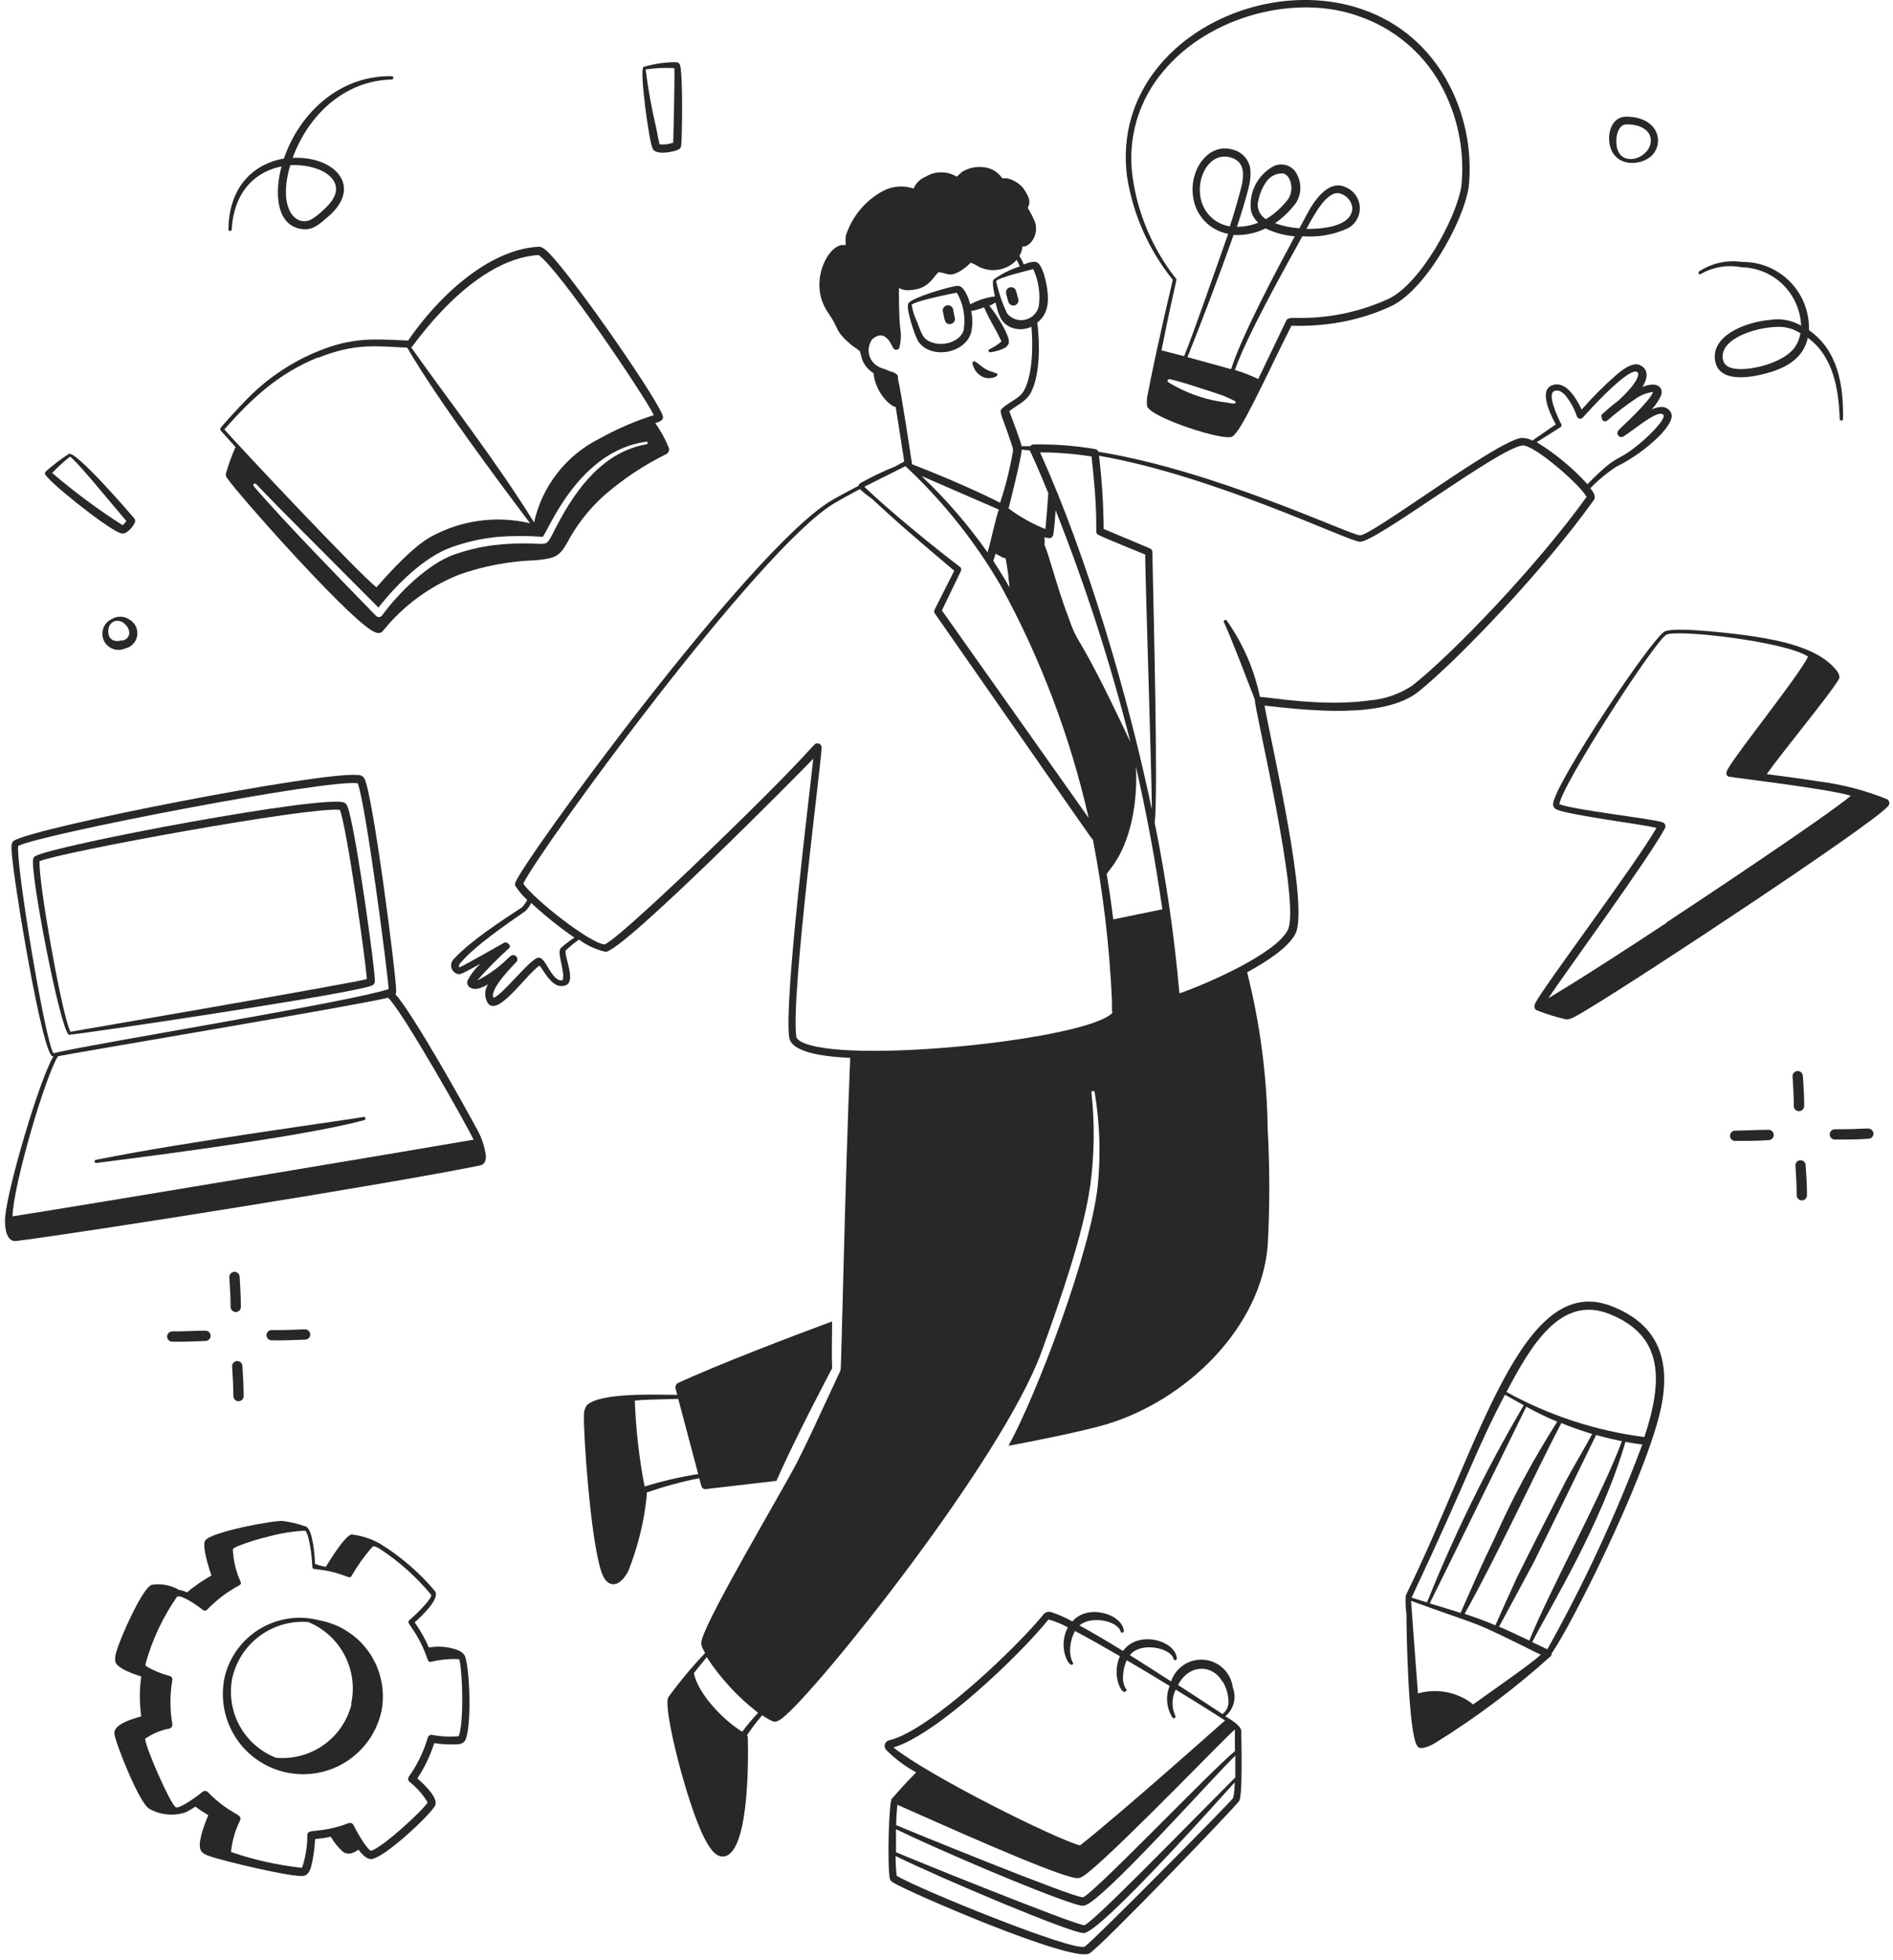 <svg width="141" height="146" viewBox="0 0 141 146" fill="none" xmlns="http://www.w3.org/2000/svg">
<path d="M48.166 111.199C49.444 110.746 50.753 110.388 52.083 110.126L52.244 110.716C52.262 110.786 52.304 110.846 52.363 110.887C52.422 110.928 52.494 110.946 52.566 110.938L57.832 110.325C59.28 107.021 61.94 102.016 61.979 101.939C61.94 100.69 61.979 99.64 61.979 98.444C58.966 99.563 53.394 101.686 50.481 103.043C50.415 103.085 50.364 103.147 50.335 103.22C50.306 103.293 50.301 103.373 50.32 103.449C50.32 103.449 50.373 103.641 50.442 103.917C49.017 103.917 44.747 103.71 43.72 104.683C43.56 104.906 43.482 105.177 43.498 105.45C43.436 106.508 43.965 114.725 44.808 117.14C45.245 118.404 46.165 118.266 46.794 117.055C47.521 115.231 47.988 113.314 48.181 111.36C48.181 111.26 48.158 111.268 48.166 111.199ZM47.284 104.338C48.219 104.262 48.511 104.277 50.519 104.216C50.879 105.58 51.623 108.386 52.006 109.819C50.654 110.029 49.319 110.339 48.012 110.747C47.605 108.632 47.362 106.49 47.284 104.338Z" fill="#292828"/>
<path d="M118.717 37.252C118.909 36.983 118.664 36.638 118.457 36.37C119.043 35.767 119.693 35.23 120.396 34.768C121.582 34.177 122.666 33.401 123.608 32.468C123.999 32.062 124.734 31.227 124.458 30.736C124.183 30.245 123.692 30.215 123.025 30.498C123.314 30.195 123.55 29.845 123.723 29.464C123.937 28.866 123.431 28.383 122.335 28.827C122.734 28.191 122.826 27.524 122.151 27.202C121.607 26.942 120.81 27.563 120.35 27.969C119.447 28.758 118.599 29.608 117.813 30.514C117.33 29.502 116.563 28.337 115.605 28.705C114.647 29.073 115.39 30.721 115.881 31.618L114.141 32.821C113.878 32.679 113.581 32.613 113.282 32.629C111.305 32.967 102.221 39.881 101.302 39.881C100.596 39.881 90.524 35.052 81.816 33.657C81.8 33.604 81.768 33.558 81.726 33.523C81.684 33.487 81.633 33.465 81.579 33.457C80.06 33.198 78.52 33.083 76.98 33.112C76.933 33.115 76.887 33.129 76.846 33.151C76.805 33.174 76.77 33.205 76.742 33.243H76.098C75.945 32.622 75.377 31.188 75.178 30.637C75.7 30.184 76.42 29.954 76.796 29.226C77.486 27.877 77.455 25.531 77.263 24.029C78.129 23.37 78.152 22.312 77.953 21.231C77.876 20.794 77.639 19.805 77.271 19.56C77.064 19.422 76.627 19.56 76.251 19.698C75.876 18.824 75.876 19.223 76.029 18.87C76.1 18.708 76.142 18.534 76.152 18.357C76.558 18.479 77.401 17.667 77.11 16.594C76.957 16.209 76.77 15.84 76.55 15.49C76.658 15.229 76.888 14.915 76.167 13.957C75.857 13.622 75.454 13.387 75.01 13.282H74.657C74.403 12.913 74.029 12.642 73.599 12.516C72.95 12.35 72.262 12.447 71.683 12.784C71.53 12.899 71.407 13.052 71.254 13.16C70.907 12.949 70.509 12.838 70.104 12.838C69.698 12.838 69.301 12.949 68.954 13.16C68.751 13.239 68.566 13.359 68.411 13.512C68.255 13.665 68.133 13.847 68.049 14.049C67.674 13.919 67.275 13.869 66.879 13.902C66.484 13.935 66.099 14.05 65.75 14.24C64.426 14.958 63.435 16.166 62.99 17.605C62.978 17.822 62.978 18.04 62.99 18.257H62.906C61.756 18.088 60.292 20.817 61.465 22.941C61.603 23.193 61.779 23.431 61.948 23.707C62.438 24.474 62.247 24.703 63.343 25.639C63.665 25.915 63.719 25.892 63.918 26.06C64.117 26.229 64.041 26.145 64.156 26.574C64.218 26.827 64.33 27.065 64.486 27.274C64.641 27.483 64.836 27.659 65.06 27.793C65.141 28.542 65.461 29.246 65.972 29.801C66.134 29.982 66.323 30.137 66.532 30.261C66.588 30.293 66.651 30.311 66.716 30.314C66.946 31.74 67.229 33.595 67.352 34.385L66.67 34.753C65.777 35.112 64.909 35.529 64.071 36.002C64.005 36.048 63.959 36.116 63.941 36.194C63.128 36.623 62.362 37.029 61.925 37.29C55.839 40.9 38.553 64.701 38.377 65.79C38.358 65.852 38.358 65.919 38.377 65.981C38.625 66.376 38.927 66.735 39.274 67.047C39.167 67.242 39.038 67.424 38.891 67.591C37.358 68.595 35.058 70.09 33.824 71.424C33.737 71.501 33.672 71.599 33.636 71.709C33.599 71.819 33.591 71.937 33.613 72.05C33.636 72.164 33.688 72.27 33.764 72.358C33.839 72.445 33.937 72.512 34.046 72.55C34.276 72.627 34.315 72.604 35.809 71.784C35.398 72.144 35.062 72.582 34.82 73.072C34.721 73.493 35.104 73.739 35.587 73.662C35.859 73.591 36.117 73.477 36.353 73.325C36.215 73.538 36.142 73.787 36.142 74.041C36.142 74.296 36.215 74.544 36.353 74.758C37.12 75.724 39.128 72.681 40.186 71.93C40.615 72.474 41.198 73.746 42.125 73.409C42.93 73.11 42.049 71.339 42.125 70.826C42.437 70.526 42.77 70.249 43.122 69.998C43.713 70.436 44.389 70.747 45.107 70.91C46.372 70.91 59.572 57.588 60.576 56.522C60.216 59.91 58.399 74.451 58.782 77.28C58.959 78.56 62.032 78.744 63.328 78.813C62.937 88.011 62.676 101.947 62.607 102.092C60.576 106.469 60.024 107.665 59.342 108.991C58.1 111.367 52.872 120.137 52.282 122.13C52.198 122.444 52.19 122.566 52.52 123.149C51.532 124.188 50.615 125.291 49.775 126.453C49.354 127.219 51.163 134.363 52.443 136.893C52.734 137.46 53.209 138.334 53.846 138.311C55.762 138.242 55.754 131.359 55.701 129.435C55.7 129.375 55.679 129.318 55.639 129.274C55.987 128.755 56.366 128.259 56.774 127.787C57.017 127.954 57.274 128.103 57.54 128.231C57.801 128.346 58.092 128.147 58.307 127.971C60.859 125.962 74.626 108.807 77.578 100.713C78.919 97.018 80.705 91.913 81.211 88.295C81.52 86.007 81.548 83.691 81.295 81.396C81.295 81.364 81.308 81.332 81.331 81.309C81.354 81.286 81.385 81.273 81.418 81.273C81.45 81.273 81.481 81.286 81.504 81.309C81.528 81.332 81.54 81.364 81.54 81.396C81.924 83.704 81.999 86.052 81.763 88.379C81.195 93.4 77.233 103.863 75.117 107.711C76.941 107.374 80.651 106.638 82.445 106.101C88.424 104.285 93.943 98.865 94.426 92.779C94.582 89.912 94.582 87.038 94.426 84.171C94.374 80.213 93.86 76.274 92.893 72.435C94.518 71.554 96.005 70.519 96.488 69.569C97.523 67.537 94.786 55.848 94.188 52.567C97.461 52.927 103.034 53.579 105.633 51.547C108.607 49.156 115.03 42.426 118.717 37.252ZM55.287 129.013C53.907 128.177 51.975 126.192 51.684 124.636C51.998 124.238 52.328 123.87 52.635 123.456C53.673 125.041 54.969 126.442 56.467 127.603C56.046 128.049 55.652 128.52 55.287 129.013ZM116.226 31.832C116.266 31.807 116.294 31.767 116.305 31.722C116.317 31.676 116.31 31.628 116.287 31.587C116.019 31.089 115.214 29.333 115.774 29.134C116.096 29.011 116.379 29.211 116.617 29.479C116.98 29.939 117.262 30.458 117.452 31.012C117.467 31.057 117.493 31.098 117.528 31.129C117.564 31.16 117.607 31.181 117.653 31.19C117.7 31.199 117.748 31.195 117.792 31.178C117.836 31.162 117.875 31.133 117.905 31.096C118.671 30.245 120.465 28.306 121.477 27.785C122.243 27.386 122.427 28.122 120.549 29.839C120.118 30.168 119.703 30.519 119.307 30.889C119.286 30.919 119.274 30.956 119.274 30.993C119.274 31.03 119.286 31.066 119.307 31.096C119.307 31.296 119.468 31.518 119.744 31.311C120.411 30.726 121.115 30.186 121.852 29.694C122.229 29.426 122.666 29.258 123.125 29.203C122.895 29.908 120.756 31.825 120.572 32.039C120.514 32.092 120.478 32.165 120.473 32.243C120.468 32.321 120.494 32.398 120.546 32.457C120.597 32.517 120.669 32.553 120.747 32.56C120.825 32.566 120.903 32.542 120.963 32.492C121.814 31.94 123.301 30.652 123.815 30.843C124.328 31.035 122.803 32.461 122.42 32.798C120.22 34.707 120.787 33.48 118.242 36.071C117.134 34.858 115.862 33.805 114.463 32.944L116.226 31.832ZM82.92 68.495C82.79 67.438 82.629 66.296 82.43 65.107L82.759 64.67C84.292 62.7 84.752 59.565 84.607 57.105C85.427 60.7 86.078 64.234 86.577 67.744L82.92 68.495ZM71.522 42.249C69.506 40.716 66.263 38.072 64.378 36.263L67.444 34.73C70.259 37.36 72.669 40.392 74.596 43.729C77.541 49.139 79.726 54.93 81.088 60.937L70.157 45.477L71.583 42.518C71.602 42.472 71.606 42.422 71.595 42.374C71.584 42.326 71.559 42.282 71.522 42.249ZM76.704 33.557C76.75 33.641 77.278 34.768 78.083 36.738C78.083 36.822 77.938 38.739 77.869 39.413C76.891 39.025 75.968 38.51 75.125 37.88C75.293 37.213 76.052 34.185 76.106 33.503L76.704 33.557ZM73.983 41.789C74.036 41.651 74.09 41.468 74.151 41.253L74.665 41.521C74.956 41.713 74.841 41.13 75.102 42.817C75.102 43.1 75.178 43.414 75.194 43.76C74.841 43.123 74.404 42.441 73.99 41.789H73.983ZM73.553 41.146C72.105 39.092 70.457 37.186 68.632 35.458L74.404 37.965C74.182 38.493 73.86 40.111 73.561 41.146H73.553ZM79.448 45.638C78.681 43.545 78.091 41.207 77.8 40.594C77.817 40.402 77.817 40.21 77.8 40.019C77.911 40.06 78.027 40.086 78.145 40.095C78.219 40.096 78.29 40.07 78.347 40.023C78.403 39.975 78.44 39.908 78.451 39.835C78.513 39.582 78.612 38.302 78.628 38.018C80.858 43.648 82.719 49.417 84.2 55.288C79.869 46.074 80.536 48.742 79.456 45.638H79.448ZM85.787 60.27C84.039 51.892 80.966 41.444 77.47 33.703C78.754 33.703 80.035 33.806 81.303 34.009C81.954 39.835 81.41 39.636 81.847 39.865C82.284 40.095 84.913 41.153 85.304 41.314C85.266 41.904 85.818 58.783 85.795 60.27H85.787ZM76.964 20.051C77.364 20.923 77.505 21.891 77.371 22.841C77.308 23.083 77.18 23.302 77 23.475C76.82 23.649 76.596 23.768 76.352 23.822C76.108 23.875 75.854 23.859 75.618 23.777C75.383 23.694 75.175 23.548 75.017 23.354C74.651 22.584 74.376 21.774 74.197 20.94C74.404 20.672 76.612 20.135 76.964 20.051ZM66.417 27.716C66.137 27.588 65.85 27.476 65.558 27.379C65.362 27.298 65.188 27.174 65.047 27.015C64.907 26.857 64.804 26.668 64.748 26.464C64.692 26.259 64.683 26.045 64.723 25.837C64.762 25.629 64.849 25.433 64.976 25.263C65.459 24.857 65.896 24.88 66.294 25.485C66.547 25.953 66.539 25.991 66.654 26.037C66.687 26.052 66.723 26.059 66.759 26.059C66.795 26.058 66.831 26.05 66.863 26.035C66.896 26.02 66.925 25.998 66.948 25.97C66.972 25.943 66.989 25.911 66.999 25.876C67.113 25.396 67.131 24.899 67.053 24.412C66.961 23.883 66.946 21.538 66.961 21.461C67.185 21.579 67.436 21.635 67.689 21.622C69.077 21.568 69.353 20.855 69.904 20.273C70.541 20.334 70.671 20.641 71.392 20.273C71.729 20.081 72.038 19.844 72.311 19.568C72.532 19.658 72.745 19.766 72.948 19.89C73.407 20.111 73.925 20.178 74.426 20.083C74.927 19.988 75.384 19.735 75.73 19.361C75.814 19.522 75.891 19.683 75.96 19.851C75.256 20.07 74.593 20.404 73.998 20.84C73.868 21.001 74.059 21.875 74.105 22.082C73.463 22.163 72.842 22.363 72.273 22.672C72.158 22.274 71.905 21.53 71.507 21.323C71.387 21.286 71.258 21.286 71.139 21.323C70.449 21.43 67.973 22.174 67.674 22.58C67.413 22.864 68.157 25.056 68.387 25.416C69.268 26.781 71.852 26.382 72.334 24.788C72.454 24.253 72.454 23.698 72.334 23.163C72.557 23.163 73.224 22.925 73.3 22.902C73.829 24.09 73.983 24.159 74.596 25.439C74.511 25.508 74.373 25.623 74.258 25.7C73.714 26.06 73.599 25.999 73.63 26.152C73.639 26.183 73.659 26.209 73.685 26.226C73.712 26.243 73.744 26.249 73.775 26.244C74.097 26.198 74.412 26.111 74.711 25.984C74.89 25.917 75.037 25.786 75.125 25.616C75.339 25.133 74.151 23.316 73.683 22.772C73.775 22.772 73.99 22.619 74.151 22.534C74.366 23.393 74.511 24.067 75.339 24.405C75.579 24.495 75.834 24.536 76.089 24.526C76.344 24.515 76.595 24.453 76.826 24.343C76.949 25.692 76.926 27.885 76.282 29.08C75.952 29.701 75.14 29.939 74.619 30.453C74.465 30.598 74.565 30.805 74.619 31.027C75.469 33.396 75.485 33.388 75.439 33.695C75.213 34.968 74.898 36.223 74.496 37.451C74.304 37.367 72.15 36.224 67.934 34.584C67.804 33.718 67.107 29.096 66.884 28.245C66.9 27.946 66.861 27.877 66.417 27.678V27.716ZM71.782 24.588C71.537 25.424 70.38 25.784 69.552 25.554C68.724 25.324 68.67 24.903 68.279 23.906C68.096 23.526 67.97 23.12 67.904 22.703C68.157 22.427 70.924 21.86 71.269 21.806C71.753 22.634 71.934 23.604 71.782 24.55V24.588ZM41.788 70.611C41.497 70.895 41.888 71.822 41.949 72.627C41.949 72.696 41.949 72.995 41.903 73.018C41.482 73.156 41.091 72.52 40.853 72.136C40.615 71.753 40.378 71.232 40.002 71.37C39.236 71.73 37.457 74.091 36.76 74.336C36.407 73.662 38.423 71.738 38.492 71.63C38.522 71.581 38.537 71.525 38.537 71.467C38.537 71.41 38.521 71.354 38.491 71.305C38.461 71.256 38.418 71.216 38.367 71.189C38.316 71.163 38.258 71.151 38.201 71.155C38.063 71.155 37.971 71.278 37.756 71.469C37.103 72.107 36.356 72.639 35.541 73.049C36.28 72.201 37.071 71.399 37.91 70.649C37.951 70.607 37.98 70.554 37.994 70.496C37.994 70.496 37.833 70.09 37.519 70.251C37.074 70.496 34.912 71.746 34.23 72.067C34.138 72.006 34.192 71.914 34.23 71.822C35.311 70.496 37.687 68.886 39.144 67.867C39.315 67.691 39.457 67.489 39.565 67.269C40.574 68.207 41.65 69.071 42.785 69.852C42.435 70.081 42.102 70.335 41.788 70.611ZM59.625 77.579C59.457 77.472 59.334 77.372 59.311 77.234C58.889 74.106 61.235 56.384 61.197 55.687C61.197 55.646 61.189 55.605 61.173 55.568C61.157 55.53 61.133 55.496 61.104 55.467C61.075 55.438 61.04 55.416 61.002 55.401C60.964 55.386 60.923 55.379 60.883 55.38C60.492 55.38 61.181 55.38 51.416 64.732C50.772 65.337 45.851 70.044 45.031 70.358C43.904 70.274 39.665 66.893 38.975 65.828C40.309 63.13 56.483 40.931 62.078 37.535C62.508 37.275 63.243 36.868 64.048 36.439C64.326 36.702 64.627 36.94 64.945 37.152C66.723 38.838 69.199 40.939 71.077 42.518L69.613 45.423C69.591 45.461 69.579 45.505 69.579 45.549C69.579 45.594 69.591 45.637 69.613 45.676C81.502 62.731 81.326 62.539 81.403 62.539C82.165 66.481 82.639 70.472 82.821 74.482C82.821 75.563 82.821 75.471 82.867 75.394C82.912 75.317 82.867 75.448 82.867 75.448C81.011 77.472 62.653 79.357 59.625 77.579ZM101.999 52.184C98.527 52.666 94.602 51.946 93.843 51.915C93.422 49.872 92.581 47.938 91.375 46.235C91.357 46.211 91.329 46.194 91.299 46.188C91.269 46.182 91.237 46.188 91.211 46.205C91.185 46.221 91.166 46.247 91.158 46.277C91.15 46.307 91.154 46.338 91.168 46.366C91.613 47.27 93.1 51.172 93.468 52.122C93.353 52.49 96.932 67.292 95.921 69.285C95.016 71.086 89.75 73.355 87.849 74.007C87.473 69.739 86.859 65.496 86.009 61.298C86.27 59.09 85.933 45.967 85.833 41.115C85.83 41.059 85.811 41.004 85.779 40.958C85.746 40.912 85.701 40.876 85.649 40.854L82.207 39.406C82.192 37.584 82.076 35.765 81.862 33.956C90.455 35.443 100.466 40.356 101.302 40.364C102.513 40.364 111.512 33.465 113.374 33.189C114.202 33.059 117.759 36.163 118.173 37.022C114.54 42.096 108.154 48.765 105.196 51.072C104.242 51.709 103.142 52.092 101.999 52.184Z" fill="#292828"/>
<path d="M70.993 23.056C70.984 23.005 70.964 22.957 70.936 22.915C70.908 22.872 70.872 22.835 70.829 22.806C70.787 22.777 70.739 22.757 70.689 22.747C70.639 22.736 70.587 22.736 70.537 22.745C70.487 22.755 70.439 22.774 70.396 22.802C70.353 22.83 70.316 22.866 70.287 22.909C70.258 22.951 70.238 22.999 70.228 23.049C70.217 23.099 70.217 23.151 70.227 23.201C70.38 23.968 70.41 24.144 70.748 24.144C70.811 24.144 70.874 24.129 70.93 24.098C70.987 24.068 71.034 24.025 71.069 23.971C71.104 23.918 71.126 23.857 71.131 23.793C71.136 23.73 71.126 23.666 71.1 23.608C71.077 23.485 71.008 23.125 70.993 23.056ZM73.339 28.13C73.837 28.276 74.312 28.038 74.297 27.915C74.281 27.793 74.297 27.854 73.622 27.601C73.17 27.433 72.672 26.835 72.495 26.927C72.319 27.019 72.587 27.509 72.649 27.601C72.813 27.85 73.056 28.036 73.339 28.13ZM87.358 20.848C86.354 25.056 85.618 28.628 85.496 29.341C85.414 29.651 85.399 29.975 85.45 30.292C85.856 31.158 91.107 32.867 91.774 32.53C92.441 32.193 94.173 28.291 96.189 24.267C97.424 24.306 98.66 24.216 99.876 23.998C101.157 23.764 102.403 23.369 103.586 22.826C106.177 21.63 109.013 16.509 109.396 13.934C109.684 11.138 109.091 8.321 107.702 5.878C101.271 -5.275 82.407 0.727 83.94 13.114C84.377 15.948 85.557 18.616 87.358 20.848ZM92.034 29.977C92.034 30.1 91.896 30.085 91.268 29.977C89.982 29.816 88.737 29.418 87.596 28.805C87.059 28.513 86.914 28.452 86.968 28.322C87.021 28.191 87.136 28.237 87.964 28.467C88.041 28.467 90.417 29.234 91.099 29.471C91.981 29.87 92.034 29.87 92.034 29.977ZM91.896 17.506C92.715 17.548 93.531 17.379 94.265 17.015C94.947 17.346 95.686 17.546 96.442 17.606C95.154 20.005 92.54 24.895 91.697 27.502L88.447 26.605C89.213 24.719 90.907 20.304 91.881 17.506H91.896ZM91.628 16.87C91.056 16.783 90.528 16.512 90.125 16.096C89.722 15.681 89.466 15.145 89.397 14.57C89.183 13.037 90.164 11.32 91.643 11.726C92.571 11.979 92.686 12.715 92.525 13.643C92.387 14.317 91.889 16.011 91.613 16.839L91.628 16.87ZM93.713 15.03C93.795 14.528 93.983 14.05 94.265 13.627C94.399 13.397 94.595 13.209 94.831 13.084C95.067 12.959 95.333 12.903 95.599 12.922C96.166 13.091 96.411 14.164 95.944 14.838C95.494 15.435 94.935 15.94 94.296 16.326C94.076 16.196 93.9 16.003 93.793 15.771C93.687 15.54 93.653 15.281 93.698 15.03H93.713ZM86.669 5.287C90.103 1.156 96.564 -0.485 101.233 1.217C103.769 2.088 105.902 3.85 107.235 6.177C108.556 8.502 109.121 11.181 108.852 13.842C108.499 16.226 105.786 21.178 103.402 22.274C101.222 23.268 98.844 23.75 96.45 23.684C96.189 23.684 95.913 23.684 95.813 23.868C95.361 24.788 94.533 26.566 93.721 28.237C93.16 27.966 92.578 27.741 91.981 27.563C92.87 25.018 95.675 20.02 97.009 17.598C98.165 17.697 99.326 17.496 100.382 17.015C100.667 16.865 100.903 16.637 101.063 16.357C101.223 16.077 101.3 15.758 101.285 15.436C101.27 15.114 101.163 14.803 100.977 14.54C100.791 14.277 100.534 14.072 100.236 13.949C99.048 13.367 97.983 14.762 97.362 15.934C97.193 16.241 97.001 16.601 96.787 17.008C96.167 16.967 95.555 16.84 94.97 16.632C95.553 16.222 96.07 15.726 96.503 15.16C96.746 14.794 96.869 14.361 96.855 13.922C96.841 13.482 96.692 13.058 96.427 12.707C96.218 12.466 95.929 12.308 95.613 12.264C95.297 12.22 94.975 12.294 94.71 12.47C94.173 12.8 93.742 13.277 93.471 13.846C93.199 14.414 93.096 15.049 93.176 15.674C93.26 16.027 93.45 16.345 93.721 16.586C93.218 16.794 92.678 16.899 92.134 16.893C92.441 15.988 92.939 14.355 93.069 13.689C93.151 13.308 93.169 12.917 93.123 12.531C93.063 12.2 92.91 11.892 92.68 11.646C92.45 11.4 92.154 11.226 91.827 11.144C89.965 10.615 88.593 12.677 88.861 14.601C88.937 15.29 89.233 15.937 89.705 16.445C90.177 16.953 90.8 17.296 91.482 17.422C90.501 20.181 88.968 24.635 88.202 26.536L86.515 26.099C87.596 20.672 87.726 20.802 87.573 20.733C85.831 18.512 84.717 15.865 84.346 13.068C84.165 11.681 84.279 10.271 84.679 8.93C85.079 7.59 85.757 6.349 86.669 5.287ZM97.308 17.054C97.845 16.08 98.918 13.949 99.96 14.47C100.169 14.555 100.35 14.694 100.485 14.873C100.62 15.053 100.704 15.266 100.727 15.49C100.711 16.839 98.611 17.077 97.277 17.054H97.308ZM126.651 20.434C127.575 19.891 128.666 19.705 129.717 19.913C130.872 19.933 131.975 20.395 132.8 21.203C133.626 22.012 134.11 23.105 134.155 24.259C133.461 23.856 132.649 23.704 131.856 23.83C129.932 23.998 127.417 25.041 127.755 26.896C128.031 28.429 130.054 28.222 131.587 27.808C133.12 27.394 134.339 26.643 134.653 25.164C136.516 26.52 136.953 28.897 137.03 31.219C137.03 31.252 137.043 31.283 137.066 31.306C137.089 31.329 137.12 31.342 137.152 31.342C137.185 31.342 137.216 31.329 137.239 31.306C137.262 31.283 137.275 31.252 137.275 31.219C137.329 28.621 136.861 26.076 134.738 24.596C134.76 23.931 134.646 23.268 134.404 22.647C134.162 22.027 133.797 21.462 133.331 20.987C132.864 20.512 132.306 20.136 131.69 19.883C131.074 19.63 130.413 19.505 129.748 19.514C128.683 19.359 127.599 19.581 126.681 20.143C126.398 20.281 126.528 20.488 126.651 20.434ZM133.642 25.93C132.775 27.065 130.322 27.655 129.188 27.463C128.766 27.394 128.421 27.218 128.329 26.781C128.054 25.248 130.698 24.412 132.277 24.359C132.92 24.309 133.561 24.474 134.101 24.826C134.043 25.227 133.885 25.607 133.642 25.93ZM123.14 11.473C123.96 10.461 123.408 8.698 121.116 8.691C120.227 8.691 119.798 9.595 119.859 10.461C119.997 12.524 122.32 12.462 123.14 11.473ZM120.396 10.423C120.396 9.917 120.634 9.258 121.162 9.266C122.397 9.266 122.964 9.841 122.964 10.477C122.933 11.926 120.296 12.677 120.396 10.423ZM120.082 97.325C113.344 94.634 110.216 107.658 104.713 118.849C104.678 119.319 104.693 119.792 104.759 120.259C104.759 121.432 104.889 129.197 105.571 130.079C105.755 130.431 106.529 130.079 106.89 129.856C109.949 127.962 112.833 125.797 115.505 123.387C115.528 123.361 115.545 123.33 115.556 123.297C115.567 123.264 115.57 123.23 115.567 123.195C116.993 121.164 122.335 110.586 123.631 105.281C124.535 101.525 123.638 98.728 120.082 97.325ZM122.489 107.06C118.881 106.597 115.394 105.458 112.209 103.702C114.003 100.307 116.218 96.436 119.875 97.892C123.945 99.509 123.861 102.859 122.489 107.037V107.06ZM109.733 126.989C109.498 126.792 109.241 126.622 108.967 126.484C107.931 125.957 106.734 125.842 105.617 126.162C105.541 125.249 105.104 119.317 105.104 119.263C110.845 121.363 109.074 120.451 114.762 123.279C114.164 123.847 111.918 125.418 109.733 126.974V126.989ZM113.689 104.806C114.436 105.215 115.204 105.585 115.988 105.918C114.231 108.677 112.679 111.562 111.343 114.549C110.055 117.239 110.101 117.224 108.791 120.16C108.024 119.914 107.258 119.684 106.491 119.454C107.319 117.806 113.206 105.757 113.689 104.791V104.806ZM109.09 120.236C111.581 115.767 114.118 110.21 116.295 106.017C117.061 106.339 117.828 106.6 118.595 106.83C118.188 107.596 117 109.635 116.686 110.225C116.372 110.816 113.221 117.025 112.999 117.5C112.646 118.266 111.68 120.405 111.382 121.087C110.6 120.742 109.848 120.482 109.059 120.221L109.09 120.236ZM111.657 121.187C112.125 120.336 114.049 116.764 114.287 116.304C114.647 115.591 118.664 107.382 118.886 106.906C119.591 107.106 120.335 107.274 120.81 107.366C119.407 111.199 115.367 118.581 113.911 122.222C112.585 121.601 112.286 121.447 111.627 121.172L111.657 121.187ZM112.125 103.925L113.497 104.691C110.732 109.4 108.324 114.309 106.292 119.378L105.142 119.025C109.595 109.536 109.802 108.294 112.094 103.909L112.125 103.925ZM115.283 122.889L114.126 122.337C115.375 119.884 119.284 113.591 121.07 107.42C121.5 107.497 121.921 107.566 122.328 107.619C120.358 112.875 117.993 117.974 115.252 122.873L115.283 122.889ZM91.268 127.863C91.573 127.61 91.792 127.268 91.892 126.884C91.993 126.5 91.97 126.095 91.827 125.725C91.762 125.191 91.517 124.695 91.133 124.318C90.748 123.942 90.247 123.708 89.712 123.654C89.176 123.601 88.639 123.731 88.187 124.024C87.736 124.316 87.398 124.754 87.228 125.265C86.247 124.629 85.181 123.954 84.162 123.31C84.928 122.291 87.182 122.743 87.412 123.578C87.417 123.611 87.435 123.64 87.462 123.66C87.488 123.679 87.521 123.687 87.554 123.682C87.586 123.677 87.616 123.659 87.635 123.632C87.654 123.606 87.662 123.573 87.657 123.54C87.542 122.206 84.768 121.424 83.648 122.996C82.66 122.39 81.433 121.654 80.406 121.095C81.287 120.328 83.257 120.758 83.472 121.555C83.482 121.582 83.502 121.605 83.527 121.619C83.552 121.633 83.582 121.638 83.611 121.633C83.639 121.627 83.665 121.612 83.683 121.589C83.701 121.566 83.711 121.538 83.71 121.509C83.61 120.267 81.042 119.431 79.877 120.796C79.389 120.522 78.876 120.296 78.344 120.121C78.247 120.081 78.14 120.07 78.037 120.089C77.933 120.108 77.838 120.156 77.761 120.229C75.822 122.643 69.284 128.913 66.263 129.642C66.188 129.653 66.116 129.684 66.056 129.732C65.996 129.78 65.95 129.843 65.922 129.915C65.894 129.986 65.885 130.064 65.897 130.14C65.908 130.215 65.94 130.287 65.988 130.347C66.651 131.02 67.41 131.591 68.241 132.041C67.475 132.807 66.877 133.497 66.432 133.996C66.202 134.241 66.08 138.932 66.279 139.967C66.308 140.068 66.374 140.155 66.463 140.212C67.429 140.871 79.869 146.252 81.142 145.532C81.993 145.049 92.149 134.478 92.31 134.157C92.555 133.651 92.471 130.278 92.456 128.929C92.394 128.523 91.636 128.086 91.268 127.863ZM66.739 137.989V136.28C69.92 137.813 77.202 140.94 79.961 141.814C80.667 142.044 80.728 142.013 81.096 141.814C83.204 140.465 90.647 132.079 92.011 130.799V132.417C87.872 136.563 80.843 143.83 80.713 143.416C79.954 143.37 67.398 138.296 66.739 137.989ZM91.076 125.28C91.352 125.744 91.5 126.273 91.505 126.813C91.503 126.985 91.46 127.154 91.382 127.307C91.304 127.46 91.191 127.592 91.053 127.695C90.409 127.265 89.191 126.468 87.749 125.533C88.539 123.977 90.294 123.954 91.046 125.28H91.076ZM66.547 130.186C69.813 129.22 76.014 123.241 78.099 120.65C78.601 120.79 79.084 120.988 79.54 121.24C78.773 122.666 79.594 124.23 79.885 124.008C80.046 123.885 79.754 123.839 79.709 123.088C79.689 122.539 79.813 121.995 80.069 121.509C81.126 122.061 82.368 122.781 83.418 123.387C82.775 124.82 83.549 126.238 83.817 126.031C84.085 125.824 83.694 125.87 83.648 125.119C83.63 124.627 83.724 124.136 83.924 123.686C85.005 124.322 86.109 124.981 87.121 125.602C86.965 125.984 86.903 126.398 86.94 126.809C86.978 127.22 87.113 127.615 87.335 127.963C87.346 127.976 87.358 127.987 87.372 127.995C87.387 128.004 87.403 128.009 87.419 128.011C87.435 128.013 87.452 128.012 87.468 128.008C87.484 128.003 87.499 127.996 87.512 127.986C87.525 127.976 87.536 127.963 87.544 127.949C87.552 127.935 87.558 127.919 87.56 127.903C87.562 127.886 87.561 127.87 87.556 127.854C87.552 127.838 87.545 127.823 87.535 127.81C87.397 127.505 87.329 127.174 87.336 126.84C87.342 126.505 87.423 126.177 87.573 125.878C89.359 126.966 90.8 127.879 91.245 128.178C91.16 128.254 83.165 135.368 80.444 137.483C78.658 137.016 69.284 132.363 66.547 130.186ZM66.838 134.455C70.311 135.989 78.198 139.545 80.015 139.89C80.329 139.952 80.452 139.975 81.05 139.499C83.602 137.453 91.904 128.768 91.981 128.86C91.984 128.883 91.984 128.906 91.981 128.929V130.462C90.271 131.834 80.766 141.814 80.613 141.339C79.846 141.339 67.39 136.257 66.754 135.973C66.739 135.651 66.808 134.793 66.838 134.455ZM80.797 145.018C80.03 145.455 68.356 140.71 66.792 139.745C66.734 139.256 66.706 138.765 66.708 138.273C70.066 139.929 79.831 144.052 80.728 144.014C82.039 143.945 91.306 133.513 91.965 132.784C91.973 133.176 91.934 133.567 91.85 133.95C91.72 134.203 81.303 144.735 80.797 145.018ZM17.29 101.809C17.343 102.629 17.382 103.342 17.382 104.009C17.382 104.111 17.422 104.208 17.494 104.28C17.566 104.352 17.663 104.392 17.765 104.392C17.867 104.392 17.964 104.352 18.036 104.28C18.108 104.208 18.148 104.111 18.148 104.009C18.148 103.296 18.11 102.591 18.056 101.755C18.049 101.654 18.002 101.559 17.925 101.492C17.848 101.425 17.748 101.392 17.646 101.399C17.545 101.406 17.45 101.453 17.383 101.53C17.316 101.607 17.283 101.707 17.29 101.809ZM134.086 86.44C134.036 86.443 133.987 86.456 133.942 86.478C133.897 86.5 133.857 86.531 133.824 86.569C133.791 86.607 133.766 86.651 133.751 86.698C133.735 86.746 133.729 86.796 133.734 86.846C133.78 87.552 133.826 88.31 133.826 89.046C133.826 89.148 133.866 89.245 133.938 89.317C134.01 89.389 134.107 89.43 134.209 89.43C134.31 89.43 134.408 89.389 134.48 89.317C134.552 89.245 134.592 89.148 134.592 89.046C134.592 88.28 134.546 87.513 134.492 86.793C134.49 86.743 134.477 86.694 134.455 86.649C134.432 86.604 134.401 86.564 134.364 86.531C134.326 86.498 134.282 86.473 134.234 86.457C134.186 86.442 134.136 86.436 134.086 86.44ZM15.305 99.9C15.406 99.9 15.504 99.86 15.576 99.788C15.647 99.716 15.688 99.619 15.688 99.517C15.688 99.415 15.647 99.318 15.576 99.246C15.504 99.174 15.406 99.134 15.305 99.134C14.377 99.134 13.603 99.203 12.836 99.187C12.734 99.187 12.636 99.228 12.563 99.299C12.489 99.371 12.447 99.468 12.445 99.571C12.445 99.672 12.486 99.77 12.558 99.842C12.63 99.914 12.727 99.954 12.829 99.954C13.618 99.969 14.484 99.939 15.305 99.9ZM131.71 84.171C130.79 84.171 130.016 84.225 129.242 84.232C129.14 84.232 129.043 84.273 128.971 84.345C128.899 84.416 128.858 84.514 128.858 84.616C128.858 84.717 128.899 84.815 128.971 84.887C129.043 84.959 129.14 84.999 129.242 84.999C130.07 84.999 130.928 84.999 131.756 84.938C131.858 84.931 131.953 84.885 132.02 84.809C132.088 84.733 132.122 84.633 132.116 84.531C132.11 84.43 132.064 84.335 131.988 84.267C131.911 84.2 131.812 84.165 131.71 84.171ZM17.083 95.163C17.129 95.868 17.175 96.627 17.175 97.363C17.177 97.464 17.218 97.561 17.289 97.632C17.361 97.703 17.457 97.744 17.558 97.746C17.66 97.746 17.757 97.706 17.829 97.634C17.901 97.562 17.941 97.465 17.941 97.363C17.941 96.597 17.895 95.83 17.849 95.109C17.842 95.008 17.795 94.913 17.718 94.846C17.641 94.779 17.541 94.746 17.439 94.753C17.338 94.76 17.243 94.807 17.176 94.884C17.109 94.961 17.076 95.061 17.083 95.163ZM134.385 82.4C134.385 81.634 134.339 80.867 134.285 80.147C134.278 80.045 134.231 79.951 134.154 79.884C134.077 79.817 133.977 79.783 133.875 79.79C133.774 79.797 133.679 79.845 133.612 79.922C133.545 79.999 133.512 80.099 133.519 80.201C133.565 80.906 133.611 81.665 133.611 82.4C133.611 82.502 133.651 82.6 133.723 82.671C133.795 82.743 133.893 82.784 133.994 82.784C134.097 82.784 134.195 82.743 134.268 82.672C134.341 82.6 134.383 82.503 134.385 82.4ZM22.74 99.801C22.79 99.799 22.84 99.787 22.886 99.766C22.931 99.745 22.972 99.715 23.006 99.678C23.041 99.641 23.067 99.597 23.085 99.55C23.102 99.503 23.11 99.452 23.108 99.402C23.1 99.302 23.055 99.208 22.981 99.14C22.907 99.072 22.81 99.034 22.709 99.034C21.782 99.072 21.008 99.103 20.233 99.088C20.132 99.088 20.034 99.128 19.962 99.2C19.89 99.272 19.85 99.369 19.85 99.471C19.85 99.573 19.89 99.67 19.962 99.742C20.034 99.814 20.132 99.854 20.233 99.854C21.053 99.87 21.912 99.839 22.74 99.801ZM139.145 84.071C138.379 84.11 137.528 84.133 136.677 84.133C136.626 84.131 136.576 84.139 136.529 84.157C136.481 84.175 136.438 84.202 136.401 84.237C136.365 84.272 136.336 84.314 136.316 84.361C136.296 84.408 136.286 84.458 136.286 84.508C136.286 84.611 136.326 84.709 136.398 84.782C136.47 84.855 136.567 84.897 136.669 84.899C137.543 84.899 138.248 84.899 139.176 84.838C139.226 84.836 139.276 84.824 139.321 84.803C139.367 84.782 139.408 84.752 139.443 84.715C139.477 84.678 139.503 84.635 139.521 84.587C139.538 84.54 139.546 84.49 139.544 84.439C139.534 84.34 139.488 84.247 139.415 84.179C139.341 84.111 139.245 84.073 139.145 84.071ZM5.125 77.088C5.225 77.165 26.841 73.961 27.768 73.394C27.82 73.356 27.861 73.306 27.887 73.249C27.914 73.191 27.926 73.127 27.922 73.064C27.922 72.075 26.626 62.792 26.005 60.478C25.929 60.194 25.852 59.91 25.676 59.811C24.503 59.105 3.837 62.999 2.603 63.797C2.57 63.816 2.541 63.843 2.518 63.875C2.496 63.907 2.48 63.943 2.473 63.981C2.212 64.908 4.458 76.628 5.125 77.088ZM2.94 64.165C4.412 63.498 23.169 60.064 25.316 60.332C25.837 61.673 27.232 71.5 27.324 72.941C26.258 73.256 5.416 76.835 5.34 76.851C5.263 76.866 5.255 76.958 5.094 76.475C4.42 74.451 2.902 65.897 2.94 64.165Z" fill="#292828"/>
<path d="M29.455 74.076C29.497 73.998 29.515 73.91 29.508 73.823C29.508 72.604 27.761 59.075 27.14 57.994C27.091 57.914 27.022 57.849 26.94 57.804C26.858 57.76 26.766 57.738 26.672 57.741C24.104 57.426 2.442 61.658 1.016 62.647C0.817 62.785 0.848 63.13 0.871 63.497C0.993 65.513 3.17 78.774 3.937 78.698C4.021 78.698 3.991 78.636 3.791 79.043C2.596 81.503 0.327 89.383 0.373 90.97C0.373 91.637 0.526 92.503 1.185 92.457C5.915 91.874 29.102 88.195 35.771 86.823C36.032 86.769 36.2 86.532 36.193 86.141C36.114 85.489 35.916 84.858 35.61 84.278C34.675 82.523 30.796 75.57 29.455 74.076ZM3.983 78.46C3.385 77.694 1.185 64.486 1.354 63.022C3.04 62.148 24.411 58.017 26.649 58.354C27.262 60.04 28.849 72.221 28.949 73.685C26.235 74.62 7.448 77.655 3.983 78.46ZM4.32 78.69C4.964 78.529 26.895 74.857 28.903 74.329C29.999 75.348 34.951 84.155 35.273 84.907C30.873 85.673 4.772 90.035 0.932 90.617C0.986 88.295 3.37 80.177 4.32 78.69Z" fill="#292828"/>
<path d="M7.202 86.639C7.869 86.539 22.019 84.838 27.132 83.45C27.164 83.442 27.191 83.422 27.207 83.394C27.224 83.366 27.228 83.332 27.22 83.301C27.212 83.269 27.192 83.242 27.164 83.226C27.136 83.209 27.102 83.204 27.071 83.213C26.067 83.419 13.818 85.052 7.187 86.401C7.169 86.398 7.15 86.399 7.132 86.404C7.114 86.409 7.098 86.418 7.084 86.43C7.07 86.443 7.059 86.458 7.052 86.475C7.045 86.493 7.042 86.511 7.043 86.53C7.044 86.549 7.05 86.567 7.059 86.583C7.068 86.599 7.081 86.613 7.096 86.623C7.111 86.634 7.129 86.641 7.147 86.643C7.166 86.646 7.185 86.644 7.202 86.639ZM17.543 33.304C17.256 33.95 17.016 34.616 16.822 35.297C16.811 35.406 16.841 35.515 16.907 35.603C17.681 36.768 25.614 45.714 27.684 46.971C27.968 47.147 28.305 47.27 28.512 47.017C30.015 45.146 31.977 43.696 34.207 42.809C36.022 42.167 37.925 41.807 39.849 41.743C41.382 41.605 41.65 41.452 42.24 40.448C42.937 39.126 43.861 37.938 44.969 36.937C46.383 35.701 47.953 34.655 49.638 33.825C49.713 33.782 49.773 33.715 49.806 33.634C49.839 33.554 49.845 33.464 49.822 33.38C49.562 32.721 49.22 32.098 48.802 31.525C49.078 31.433 49.385 31.349 49.385 31.073C49.385 30.307 42.7 20.633 40.845 18.809C40.654 18.617 40.378 18.364 40.125 18.379C36.292 18.594 32.559 22.212 30.398 25.37C27.922 25.278 26.32 25.056 23.499 26.244C21.507 27.089 19.712 28.337 18.225 29.908C17.995 30.146 16.431 31.801 16.408 31.932C16.385 32.062 16.431 32.062 17.543 33.304ZM48.204 33.089C45.008 33.633 42.969 36.293 41.466 39.183C40.799 40.471 40.861 40.532 40.156 40.517C38.922 40.447 37.685 40.493 36.461 40.655C35.563 40.789 34.68 41.01 33.824 41.314C31.877 42.004 29.646 44.212 28.458 45.852C28.433 45.886 28.401 45.914 28.364 45.934C28.327 45.955 28.287 45.967 28.245 45.971C28.203 45.974 28.16 45.969 28.12 45.955C28.081 45.941 28.044 45.919 28.014 45.89C25.522 43.322 21.115 38.815 18.9 36.224C18.792 36.109 18.976 35.941 19.084 36.063C20.517 37.596 24.219 41.268 28.19 45.262C29.531 43.552 31.601 41.483 33.648 40.762C34.764 40.364 35.925 40.106 37.105 39.995C38.209 39.912 39.319 39.912 40.424 39.995C40.876 39.474 43.114 33.557 48.189 32.898C48.204 32.908 48.216 32.922 48.224 32.939C48.233 32.955 48.238 32.973 48.239 32.991C48.239 33.01 48.236 33.028 48.229 33.045C48.221 33.062 48.21 33.077 48.196 33.089H48.204ZM40.117 19C41.65 20.073 47.89 29.31 48.702 30.927C47.292 31.374 45.931 31.962 44.64 32.683C43.417 33.296 42.346 34.174 41.505 35.254C40.664 36.333 40.075 37.586 39.78 38.922C37.028 34.446 33.188 29.517 30.635 25.891C30.788 25.792 35.096 19.299 40.117 19ZM23.667 26.666C26.465 25.539 28.014 25.799 30.329 25.899C32.628 29.824 36.76 35.358 39.481 38.984C36.969 38.389 34.327 38.753 32.069 40.003C30.712 40.77 29.056 42.609 28.037 43.752C26.565 42.571 18.072 33.526 16.707 31.993C18.808 29.617 20.747 27.831 23.667 26.635V26.666ZM9.64 46.158C9.45 46.026 9.227 45.95 8.995 45.942C8.764 45.934 8.535 45.993 8.337 46.112C8.192 46.177 8.062 46.269 7.953 46.384C7.844 46.499 7.759 46.634 7.703 46.782C7.646 46.929 7.619 47.087 7.623 47.245C7.628 47.403 7.663 47.559 7.727 47.703C7.792 47.847 7.884 47.978 7.999 48.087C8.114 48.195 8.249 48.281 8.397 48.337C8.544 48.394 8.702 48.421 8.86 48.416C9.018 48.412 9.174 48.377 9.318 48.312C9.549 48.262 9.759 48.142 9.92 47.97C10.081 47.797 10.187 47.58 10.221 47.346C10.256 47.113 10.219 46.874 10.116 46.662C10.012 46.45 9.846 46.274 9.64 46.158ZM9.134 47.691C8.597 47.86 8.276 47.691 8.145 47.431C7.9 46.887 8.207 46.051 9.004 46.296C9.563 46.503 10.015 47.446 9.134 47.73V47.691ZM48.618 11.082C48.84 11.534 49.875 11.366 50.327 11.22C50.565 11.143 50.718 11.059 50.741 10.829C50.81 10.254 50.887 5.272 50.626 4.789C50.599 4.738 50.558 4.697 50.508 4.669C50.457 4.642 50.4 4.63 50.343 4.635C49.525 4.633 48.711 4.752 47.928 4.988C47.614 5.18 48.342 10.576 48.618 11.082ZM48.089 5.172C48.797 5.071 49.513 5.037 50.228 5.072C50.274 5.64 50.151 10.553 50.143 10.63C49.82 10.746 49.474 10.788 49.132 10.752C49.078 10.576 48.986 10.101 48.871 9.503C48.533 8.074 48.272 6.629 48.089 5.172ZM8.896 39.689C8.97 39.727 9.051 39.746 9.134 39.746C9.217 39.746 9.298 39.727 9.372 39.689C9.668 39.506 9.903 39.239 10.046 38.922C10.066 38.872 10.072 38.817 10.064 38.763C10.056 38.709 10.034 38.659 10 38.616C9.632 38.179 5.616 33.526 5.125 33.817C4.523 34.207 3.951 34.643 3.416 35.12C3.394 35.14 3.377 35.163 3.365 35.19C3.353 35.216 3.347 35.245 3.347 35.274C3.331 35.672 7.793 39.244 8.896 39.689ZM5.217 34.017C5.777 34.423 7.662 36.753 9.41 38.815C9.335 38.934 9.242 39.039 9.134 39.129C7.297 37.953 5.542 36.652 3.883 35.235C4.299 34.799 4.745 34.392 5.217 34.017ZM17.259 17.107C17.428 14.133 19.16 12.753 20.969 12.4C20.456 14.286 20.54 16.739 22.403 17.053C23.292 17.199 23.729 16.739 24.373 16.202C27.125 13.903 24.902 11.603 21.797 11.764C22.955 8.591 25.63 6.008 29.179 5.923C29.211 5.923 29.242 5.91 29.265 5.887C29.288 5.864 29.301 5.833 29.301 5.801C29.301 5.768 29.288 5.737 29.265 5.714C29.242 5.691 29.211 5.678 29.179 5.678C25.346 5.601 22.334 8.361 21.146 11.81C19.099 12.163 17.068 13.696 17.014 17.061C17.011 17.077 17.011 17.094 17.015 17.11C17.018 17.126 17.024 17.141 17.034 17.154C17.043 17.168 17.055 17.18 17.068 17.188C17.082 17.197 17.098 17.204 17.114 17.207C17.13 17.21 17.146 17.209 17.162 17.206C17.178 17.203 17.194 17.196 17.207 17.187C17.221 17.178 17.232 17.166 17.241 17.152C17.25 17.138 17.256 17.123 17.259 17.107ZM21.621 12.309C22.763 12.232 24.465 12.584 24.932 13.619C25.201 14.209 24.932 14.938 23.982 15.735C23.724 15.993 23.429 16.213 23.108 16.386C21.958 16.877 20.686 15.459 21.621 12.309ZM23.813 120.719C23.073 120.521 22.3 120.472 21.54 120.577C20.781 120.682 20.05 120.937 19.391 121.329C18.731 121.72 18.157 122.239 17.702 122.856C17.246 123.473 16.918 124.174 16.738 124.919C16.398 126.468 16.686 128.088 17.54 129.423C18.394 130.758 19.743 131.7 21.291 132.041C22.839 132.381 24.459 132.093 25.795 131.239C27.13 130.385 28.072 129.035 28.412 127.487C28.558 126.741 28.554 125.973 28.401 125.227C28.248 124.482 27.95 123.775 27.522 123.145C27.095 122.516 26.547 121.978 25.91 121.561C25.274 121.145 24.561 120.859 23.813 120.719ZM26.182 126.966C25.874 128.193 25.138 129.269 24.106 130C23.074 130.731 21.815 131.069 20.555 130.952C19.399 130.5 18.44 129.656 17.845 128.566C17.251 127.477 17.06 126.213 17.305 124.996C17.592 123.74 18.322 122.628 19.36 121.866C20.399 121.103 21.677 120.739 22.962 120.842C24.13 121.324 25.089 122.202 25.673 123.323C26.256 124.443 26.425 125.733 26.151 126.966H26.182Z" fill="#292828"/>
<path d="M34.023 122.903C33.356 122.673 32.641 122.618 31.946 122.742C31.658 122.082 31.303 121.453 30.888 120.864C31.386 120.412 32.751 119.155 32.421 118.565C31.248 117.162 29.855 115.958 28.297 115C27.647 114.636 26.93 114.404 26.189 114.318C25.699 114.387 24.534 116.296 24.273 116.725C24.104 116.725 23.506 116.533 23.46 116.51C23.46 115.959 23.299 113.966 22.801 113.736C22.244 113.531 21.666 113.389 21.077 113.314C20.532 113.23 15.634 114.127 15.274 114.786C15.036 115.23 15.588 116.909 15.749 117.377C15.336 117.604 14.939 117.86 14.561 118.143C13.794 118.687 14.002 118.664 13.864 118.603C13.697 118.524 13.518 118.472 13.335 118.45C12.722 118.091 12.004 117.955 11.303 118.067C10.598 118.297 8.935 122.083 8.666 123.057C8.579 123.302 8.555 123.566 8.597 123.823C8.781 124.329 10.008 124.735 10.521 124.896C10.38 125.883 10.38 126.884 10.521 127.87C9.847 128.054 8.444 128.468 8.521 129.158C8.597 129.848 10.391 134.401 11.135 134.762C11.542 134.989 11.992 135.13 12.457 135.173C12.922 135.217 13.39 135.163 13.833 135.015C14.082 134.89 14.323 134.749 14.553 134.593C14.86 134.823 15.182 135.03 15.511 135.229C15.274 135.819 14.745 137.138 14.914 137.736C14.998 138.05 15.251 138.15 15.604 138.28C16.577 138.633 21.82 139.89 22.617 139.752C22.916 139.706 23.077 139.391 23.169 139.092C23.34 138.412 23.44 137.716 23.468 137.015C23.862 136.976 24.253 136.917 24.641 136.839C24.878 137.256 25.181 137.631 25.538 137.95C25.929 138.226 26.258 138.088 26.703 137.805C26.918 138.081 27.239 138.464 27.584 138.502C28.451 138.602 32.03 135.229 32.398 134.539C32.705 133.964 31.586 132.937 31.087 132.485C31.626 131.674 32.05 130.792 32.345 129.863C32.897 129.947 33.457 129.978 34.016 129.955C34.269 129.955 34.56 129.863 34.667 129.626C35.135 128.56 34.997 124.521 34.667 123.494C34.621 123.195 34.276 122.995 34.023 122.903ZM34.207 123.609C34.468 124.605 34.552 128.369 34.169 129.342C33.506 129.408 32.837 129.377 32.184 129.25C32.114 129.238 32.042 129.253 31.982 129.291C31.923 129.33 31.88 129.389 31.862 129.457C31.556 130.494 31.082 131.472 30.459 132.355C30.415 132.413 30.394 132.487 30.403 132.559C30.412 132.632 30.448 132.699 30.505 132.746C31.043 133.172 31.5 133.691 31.854 134.279C31.471 134.907 28.474 137.651 27.646 137.881C27.523 137.881 27.186 137.421 27.102 137.299C26.818 136.873 26.562 136.43 26.335 135.973C26.302 135.906 26.245 135.854 26.175 135.827C26.106 135.8 26.029 135.8 25.959 135.827C23.736 136.663 22.893 136.172 22.893 136.724C22.894 137.55 22.76 138.371 22.495 139.154C20.693 138.958 18.919 138.562 17.206 137.973C17.288 137.155 17.517 136.358 17.88 135.62C18.11 135.107 17.19 135.252 15.473 133.504C15.418 133.453 15.345 133.425 15.27 133.425C15.195 133.425 15.122 133.453 15.067 133.504C14.3 134.133 13.304 134.746 13.105 134.647C12.714 134.455 10.912 130.369 10.805 129.542C11.35 129.162 11.969 128.9 12.622 128.775C12.691 128.755 12.751 128.711 12.791 128.65C12.83 128.59 12.847 128.517 12.836 128.445C12.649 127.36 12.649 126.25 12.836 125.165C12.848 125.098 12.834 125.029 12.797 124.972C12.76 124.915 12.703 124.874 12.637 124.858C12.059 124.707 11.503 124.483 10.981 124.191C10.813 124.068 10.828 124.076 10.843 123.946C11.339 122.156 12.135 120.464 13.197 118.94C13.611 118.825 14.73 119.646 15.113 119.937C15.153 119.976 15.207 119.997 15.262 119.997C15.318 119.997 15.372 119.976 15.412 119.937C15.764 119.572 16.143 119.233 16.546 118.925C17.712 118.044 18.026 118.159 17.926 117.852C17.574 117.083 17.376 116.252 17.343 115.407C17.462 115.308 17.597 115.23 17.742 115.177C18.458 114.894 19.193 114.663 19.942 114.487C20.85 114.234 21.783 114.082 22.725 114.035C22.886 114.104 23.031 114.801 23.07 115.016C23.353 116.549 23.162 116.863 23.384 116.886C25.568 117.101 26.013 117.706 26.166 117.438C26.591 116.695 27.087 115.994 27.646 115.345C27.807 115.184 27.799 115.108 28.282 115.384C29.725 116.326 31.017 117.482 32.115 118.81C32.23 119.009 31.233 120.067 30.505 120.688C30.252 120.91 30.612 121.01 31.271 122.267C31.931 123.524 31.777 123.877 32.13 123.8C32.81 123.637 33.509 123.573 34.207 123.609ZM140.594 59.557C138.987 58.901 137.302 58.455 135.581 58.231C134.324 58.032 132.844 57.833 131.595 57.672C132.798 55.97 136.363 51.662 136.961 50.612C137.129 50.328 136.807 49.93 136.57 49.692C135.236 48.266 132.66 47.73 130.683 47.423C129.548 47.239 124.811 46.657 124.006 47.04C123.04 47.5 115.896 58.231 115.682 59.864C115.682 60.14 115.774 60.247 116.042 60.347C117.169 60.761 122.251 61.405 123.385 61.673C121.852 64.356 115.038 73.424 114.371 74.704C114.21 75.026 114.31 75.218 114.501 75.279C115.191 75.553 115.901 75.773 116.625 75.938C116.901 76.022 117.506 75.647 118.388 75.11C122.343 72.734 139.314 61.527 140.617 60.078C140.653 60.044 140.681 60.003 140.7 59.957C140.718 59.911 140.727 59.862 140.725 59.813C140.722 59.763 140.71 59.715 140.687 59.671C140.665 59.627 140.633 59.588 140.594 59.557ZM124.121 68.756C117.606 73.056 115.406 74.313 115.329 74.367C116.379 72.765 122.902 63.827 124.022 61.688C124.041 61.647 124.051 61.602 124.051 61.556C124.051 61.51 124.04 61.465 124.02 61.424C124.001 61.383 123.972 61.347 123.936 61.318C123.901 61.29 123.859 61.269 123.815 61.259C123.048 60.983 117.468 60.385 116.149 59.917C116.318 58.492 123.278 47.714 124.121 47.285C124.964 46.856 133.143 47.829 134.676 48.925C133.872 50.497 129.426 56.001 128.705 57.281C128.559 57.541 128.513 57.794 128.797 57.863C129.081 57.932 136.286 58.775 137.857 59.289C135.941 60.891 126.268 67.315 124.121 68.725V68.756ZM74.948 21.89C74.948 21.959 74.994 22.043 75.109 22.488C75.139 22.584 75.206 22.665 75.294 22.714C75.383 22.762 75.487 22.775 75.585 22.748C75.682 22.72 75.764 22.654 75.813 22.565C75.862 22.476 75.874 22.371 75.845 22.273C75.769 21.974 75.7 21.721 75.653 21.599C75.609 21.515 75.534 21.45 75.445 21.418C75.355 21.385 75.257 21.388 75.169 21.424C75.081 21.46 75.009 21.528 74.969 21.614C74.928 21.701 74.921 21.799 74.948 21.89Z" fill="#292828"/>
</svg>
